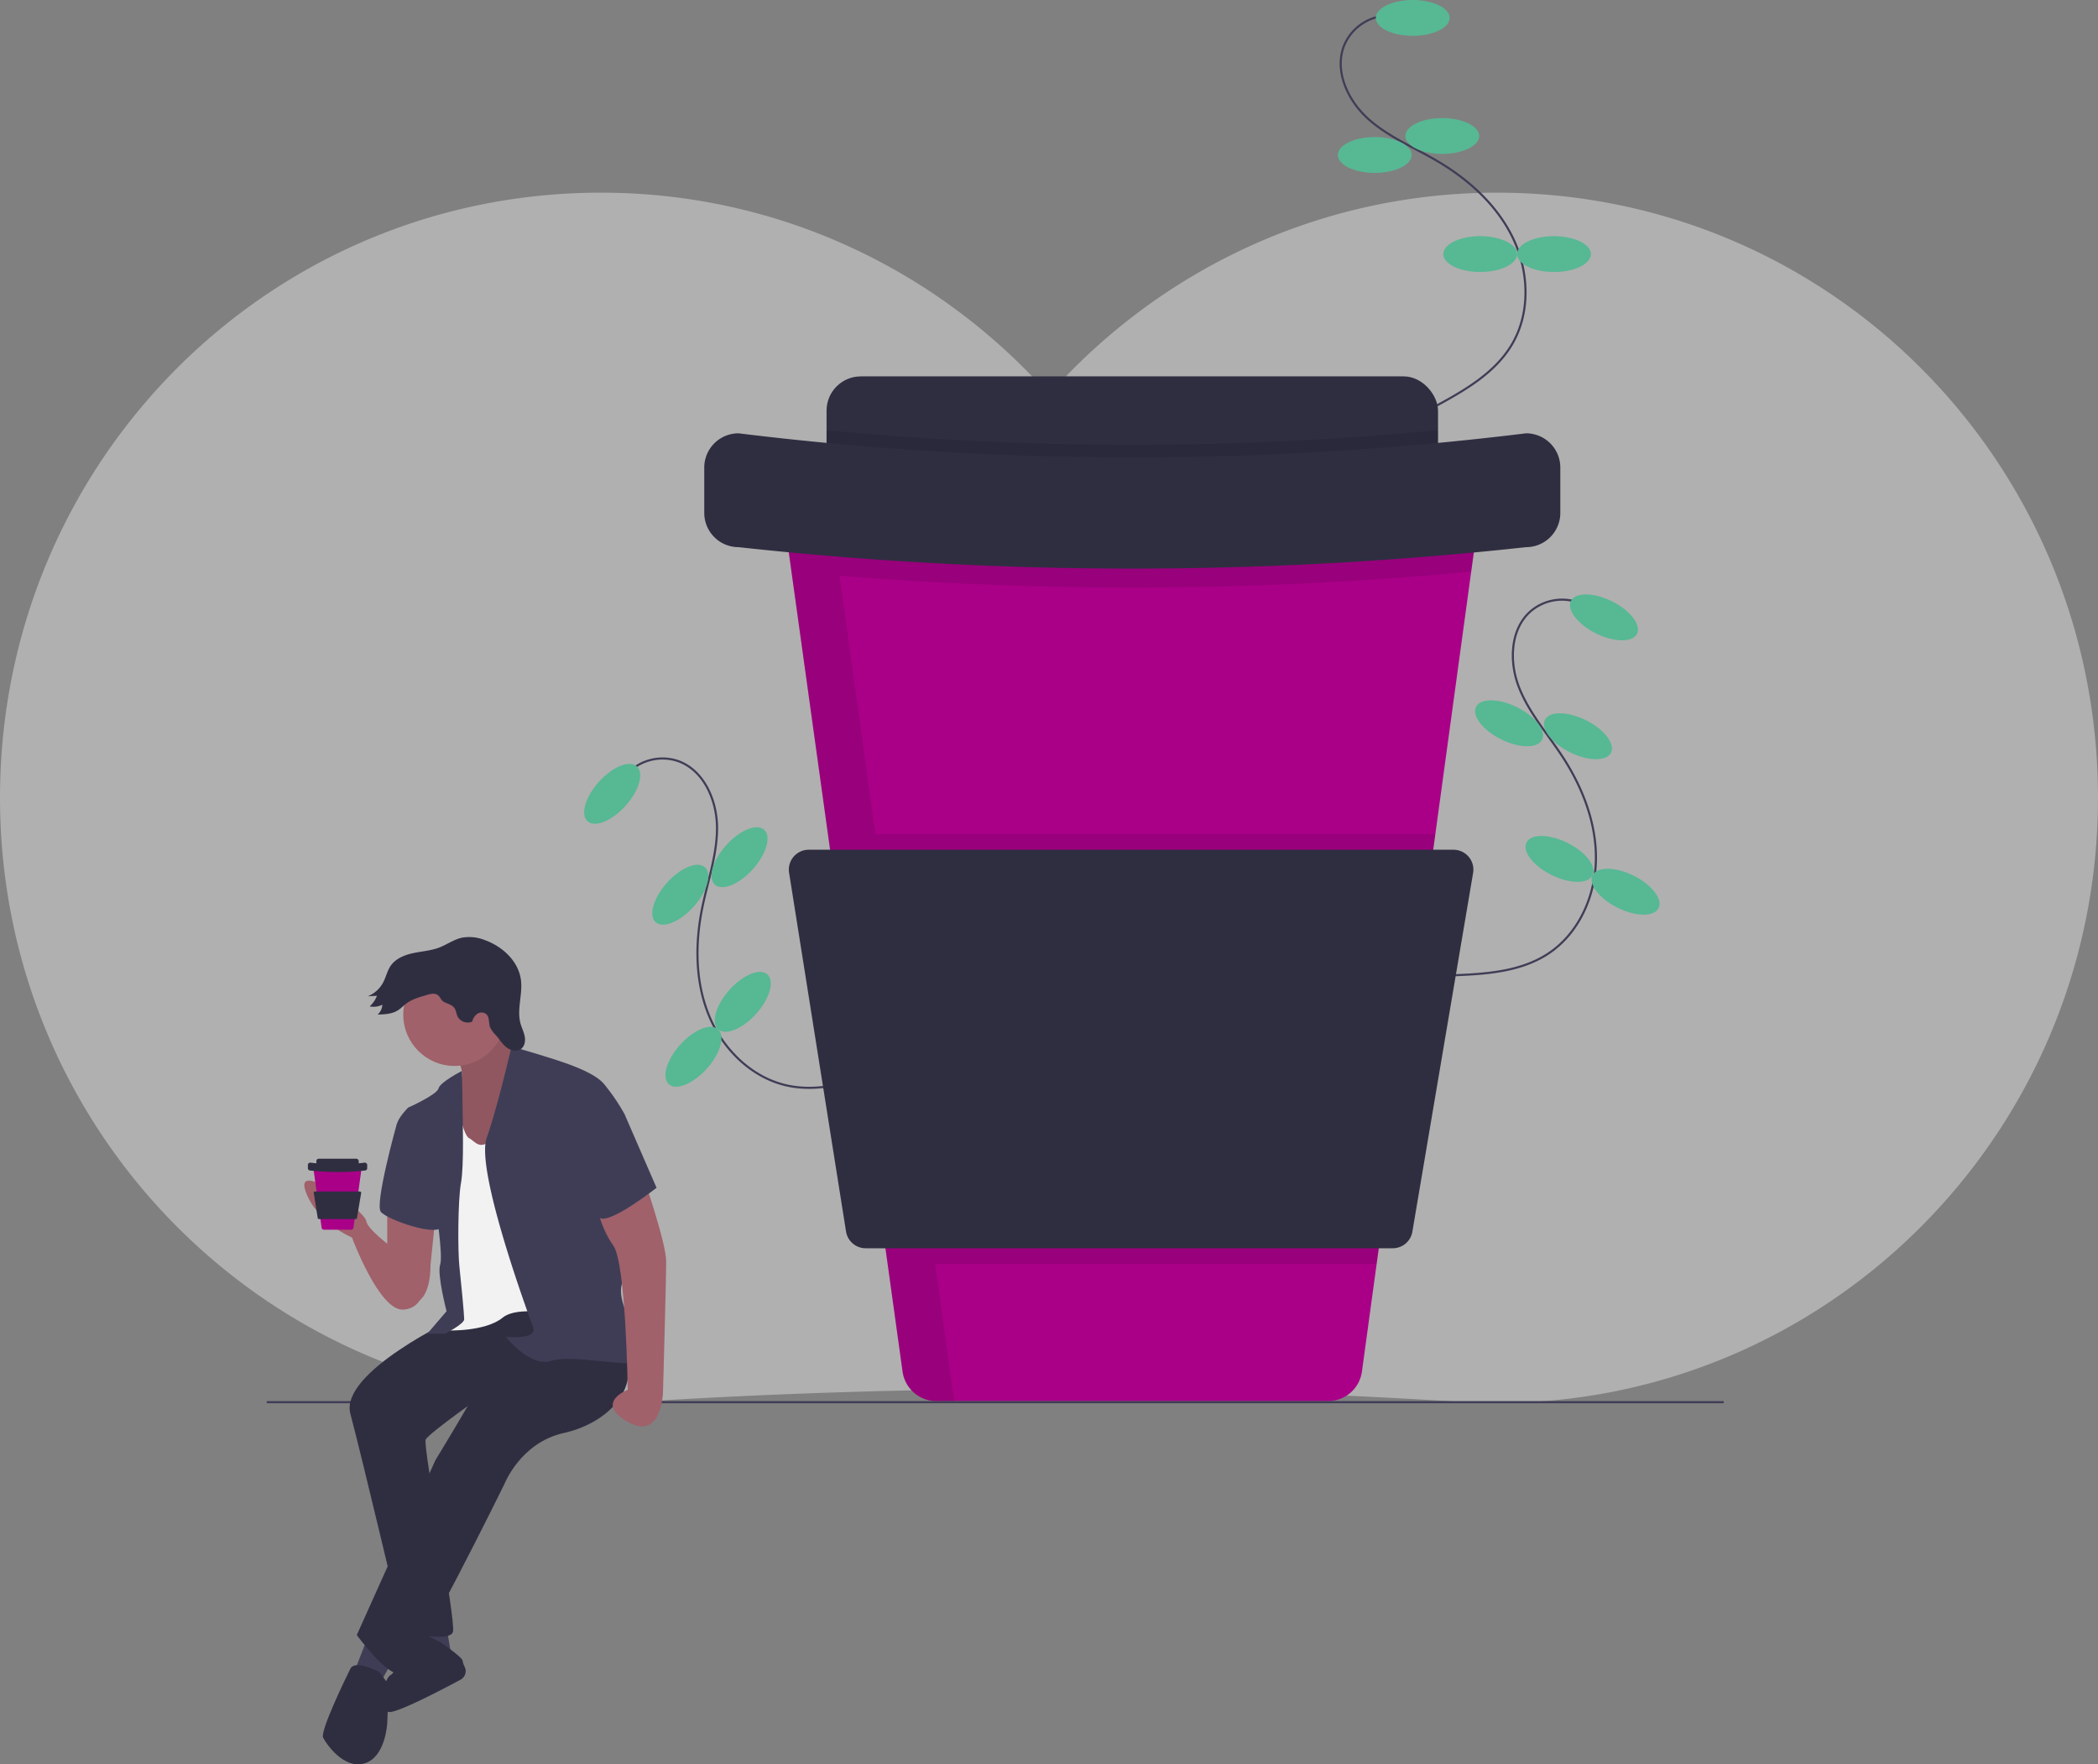 <?xml version="1.0" encoding="UTF-8" standalone="no"?>
<svg
   xmlns:dc="http://purl.org/dc/elements/1.1/"
   xmlns:cc="http://creativecommons.org/ns#"
   xmlns:rdf="http://www.w3.org/1999/02/22-rdf-syntax-ns#"
   xmlns:svg="http://www.w3.org/2000/svg"
   xmlns="http://www.w3.org/2000/svg"
   xmlns:sodipodi="http://sodipodi.sourceforge.net/DTD/sodipodi-0.dtd"
   xmlns:inkscape="http://www.inkscape.org/namespaces/inkscape"
   id="b49f4f68-d79e-4476-a14b-b3f27440c724"
   data-name="Layer 1"
   width="995.001"
   height="836.749"
   viewBox="0 0 995.001 836.749"
   version="1.1"
   sodipodi:docname="coffee.svg"
   inkscape:version="0.92.3 (2405546, 2018-03-11)">
  <rect x="0" y="0" width="995.001" height="836.749" fill="#808080" stroke="none"/>
  <defs
     id="defs119" />
  <sodipodi:namedview
     pagecolor="#ffffff"
     bordercolor="#666666"
     borderopacity="1"
     objecttolerance="10"
     gridtolerance="10"
     guidetolerance="10"
     inkscape:pageopacity="0"
     inkscape:pageshadow="2"
     inkscape:window-width="1920"
     inkscape:window-height="1015"
     id="namedview117"
     showgrid="false"
     inkscape:zoom="1.1135663"
     inkscape:cx="371.58056"
     inkscape:cy="468.38053"
     inkscape:window-x="0"
     inkscape:window-y="40"
     inkscape:window-maximized="1"
     inkscape:current-layer="b49f4f68-d79e-4476-a14b-b3f27440c724" />
  <title
     id="title2">coffee break</title>
  <path
     d="M813.829,123.003C728.844,122.613,652.462,159.695,600,218.773c-52.462-59.078-128.844-96.16-213.829-95.77C226.586,123.736,99.4,255.113,102.557,415.789,105.618,571.622,232.02,697,387.5,697q9.048,0,17.96-.561a3110.914,3110.914,0,0,1,389.08,0q8.909.558,17.96.561c155.48,0,281.881-125.378,284.943-281.211C1100.6,255.114,973.414,123.736,813.829,123.003Z"
     transform="translate(-102.499 -31.626)"
     fill="#f2f2f2"
     id="path4"
     style="opacity:0.416" />
  <path
     d="M759.881,39.083a22.982,22.982,0,0,0-19.81,13.851c-4.954,11.974,1.424,26.039,10.999,34.77s21.874,13.722,33.048,20.282c15.01,8.811,28.497,21.043,36.007,36.744s8.309,35.15-.519,50.15c-8.194,13.922-23.093,22.255-37.302,29.94"
     transform="translate(-102.499 -31.626)"
     fill="none"
     stroke="#3f3d56"
     stroke-miterlimit="10"
     id="path6" />
  <ellipse
     cx="670.001"
     cy="8.5"
     rx="17.5"
     ry="8.5"
     fill="#57b894"
     id="ellipse8" />
  <ellipse
     cx="684.001"
     cy="64.5"
     rx="17.5"
     ry="8.5"
     fill="#57b894"
     id="ellipse10" />
  <ellipse
     cx="652.001"
     cy="73.5"
     rx="17.5"
     ry="8.5"
     fill="#57b894"
     id="ellipse12" />
  <ellipse
     cx="702.001"
     cy="120.5"
     rx="17.5"
     ry="8.5"
     fill="#57b894"
     id="ellipse14" />
  <ellipse
     cx="737.001"
     cy="120.5"
     rx="17.5"
     ry="8.5"
     fill="#57b894"
     id="ellipse16" />
  <path
     d="M852.361,317.873a22.982,22.982,0,0,0-23.902,3.605c-9.759,8.525-10.295,23.959-5.598,36.036s13.497,22.013,20.592,32.856c9.53,14.564,16.177,31.515,15.927,48.918s-8.177,35.181-22.751,44.695c-13.527,8.831-30.577,9.674-46.721,10.244"
     transform="translate(-102.499 -31.626)"
     fill="none"
     stroke="#3f3d56"
     stroke-miterlimit="10"
     id="path18" />
  <ellipse
     cx="863.202"
     cy="324.415"
     rx="8.5"
     ry="17.5"
     transform="translate(86.48 921.905) rotate(-63.615)"
     fill="#57b894"
     id="ellipse20" />
  <ellipse
     cx="850.858"
     cy="380.803"
     rx="8.5"
     ry="17.5"
     transform="translate(29.107 942.176) rotate(-63.615)"
     fill="#57b894"
     id="ellipse22" />
  <ellipse
     cx="818.191"
     cy="374.645"
     rx="8.5"
     ry="17.5"
     transform="translate(16.474 909.491) rotate(-63.615)"
     fill="#57b894"
     id="ellipse24" />
  <ellipse
     cx="842.096"
     cy="438.969"
     rx="8.5"
     ry="17.5"
     transform="translate(-27.868 966.644) rotate(-63.615)"
     fill="#57b894"
     id="ellipse26" />
  <ellipse
     cx="873.451"
     cy="454.522"
     rx="8.5"
     ry="17.5"
     transform="translate(-24.381 1003.374) rotate(-63.615)"
     fill="#57b894"
     id="ellipse28" />
  <path
     d="M400.503,398.035a22.982,22.982,0,0,1,23.543-5.478c12.217,4.318,18.417,18.463,18.512,31.42s-4.412,25.442-7.001,38.139c-3.478,17.054-3.394,35.261,3.266,51.341s20.593,29.673,37.65,33.132c15.832,3.21,31.988-2.303,47.202-7.736"
     transform="translate(-102.499 -31.626)"
     fill="none"
     stroke="#3f3d56"
     stroke-miterlimit="10"
     id="path30" />
  <ellipse
     cx="392.844"
     cy="408.118"
     rx="17.5"
     ry="8.5"
     transform="translate(-275.79 395.938) rotate(-48.06)"
     fill="#57b894"
     id="ellipse32" />
  <ellipse
     cx="425.143"
     cy="455.96"
     rx="17.5"
     ry="8.5"
     transform="translate(-300.665 435.829) rotate(-48.06)"
     fill="#57b894"
     id="ellipse34" />
  <ellipse
     cx="453.225"
     cy="438.172"
     rx="17.5"
     ry="8.5"
     transform="translate(-278.121 450.818) rotate(-48.06)"
     fill="#57b894"
     id="ellipse36" />
  <ellipse
     cx="454.767"
     cy="506.777"
     rx="17.5"
     ry="8.5"
     transform="translate(-328.64 474.718) rotate(-48.06)"
     fill="#57b894"
     id="ellipse38" />
  <ellipse
     cx="431.375"
     cy="532.812"
     rx="17.5"
     ry="8.5"
     transform="translate(-355.764 465.952) rotate(-48.06)"
     fill="#57b894"
     id="ellipse40" />
  <path
     d="M802.98,282.586l-2.75,20.17-17,124.46-27.84,203.82-6.97,51.03a16.255,16.255,0,0,1-16.11,14.06H546.66a16.26,16.26,0,0,1-16.11-14.02l-7.09-51.07-28.31-203.82-17.3-124.55-2.78-20.04a16.255,16.255,0,0,1,16.1-18.5h295.7A16.266,16.266,0,0,1,802.98,282.586Z"
     transform="translate(-102.499 -31.626)"
     fill="#aa0088"
     id="path42" />
  <rect
     x="392.001"
     y="178.5"
     width="290"
     height="54"
     rx="16.26"
     fill="#2f2e41"
     id="rect44" />
  <path
     d="M784.5,235.646v12.22a16.26,16.26,0,0,1-16.26,16.26H510.76a16.26,16.26,0,0,1-16.26-16.26v-12.19A1527,1527,0,0,0,784.5,235.646Z"
     transform="translate(-102.499 -31.626)"
     opacity="0.1"
     id="path46" />
  <path
     d="M802.055,274.626h.002c-.005-.012-.011-.024-.015-.036a16.257,16.257,0,0,0-1.641-3.186l-.002-.003c-.196-.295-.403-.58-.618-.86-.072-.094-.145-.186-.219-.278a16.372,16.372,0,0,0-2.073-2.161c-.169-.147-.339-.291-.513-.431-.196-.156-.393-.31-.597-.458-.254-.185-.517-.359-.782-.529-.209-.134-.419-.265-.635-.39q-.5-.289-1.022-.544c-.166-.08-.334-.155-.503-.23q-.499-.221-1.015-.409c-.139-.05-.275-.106-.415-.153q-.715-.238-1.459-.411c-.121-.028-.246-.048-.368-.073q-.608-.126-1.234-.206c-.151-.019-.301-.039-.453-.054-.534-.053-1.073-.089-1.622-.089l-.001-0H491.17a16.304,16.304,0,0,0-16.101,18.496l.47,3.381L477.85,302.666l.003 0L495.151,427.216H495.15l22.708,163.49,12.694,91.398a16.259,16.259,0,0,0,16.104,14.022h8.81a16.24,16.24,0,0,1-.915-3.522l-8.551-61.568H755.39l27.84-203.82H517.693L500.671,304.659A1718.367,1718.367,0,0,0,800.23,302.756l2.75-20.17A16.137,16.137,0,0,0,802.055,274.626Z"
     transform="translate(-102.499 -31.626)"
     opacity="0.1"
     id="path60" />
  <path
     d="M826.241,291.126a1720.993,1720.993,0,0,1-373.482,0,16.259,16.259,0,0,1-16.259-16.259v-21.482a16.259,16.259,0,0,1,16.259-16.259,1530.249,1530.249,0,0,0,373.482,0,16.259,16.259,0,0,1,16.259,16.259v21.482A16.259,16.259,0,0,1,826.241,291.126Z"
     transform="translate(-102.499 -31.626)"
     fill="#2f2e41"
     id="path62" />
  <path
     d="M763.034,623.626H513.049a9.428,9.428,0,0,1-9.311-7.95L476.731,445.531a9.428,9.428,0,0,1,9.311-10.906H791.842a9.428,9.428,0,0,1,9.295,11.002L772.33,615.772A9.428,9.428,0,0,1,763.034,623.626Z"
     transform="translate(-102.499 -31.626)"
     fill="#2f2e41"
     id="path64" />
  <line
     x1="126.501"
     y1="665"
     x2="817.501"
     y2="665"
     fill="none"
     stroke="#3f3d56"
     stroke-miterlimit="10"
     id="line70" />
  <path
     d="M286.152,604.07V632.201l14.445,16.726s6.082-2.281,6.082-17.487l2.281-22.048Z"
     transform="translate(-102.499 -31.626)"
     fill="#a0616a"
     id="path72" />
  <path
     d="M300.597,632.201s-23.569-15.966-24.329-21.288-34.213-29.651-28.891-14.445,22.048,22.048,22.048,22.048,12.925,34.973,24.329,34.213S305.159,637.523,300.597,632.201Z"
     transform="translate(-102.499 -31.626)"
     fill="#a0616a"
     id="path74" />
  <polygon
     points="211.783 771.64 214.064 785.325 201.899 782.284 201.899 771.64 211.783 771.64"
     fill="#3f3d56"
     id="polygon76" />
  <path
     d="M312.002,810.869s-14.06-8.33-14.633-4.545-6.655,18.23-9.696,19.751-6.843,18.247,0,17.487c5.3-.589,24.738-10.755,33.234-15.31a4.643,4.643,0,0,0,1.996-6.067,9.579,9.579,0,0,1-1.017-2.952C321.885,817.711,312.002,810.869,312.002,810.869Z"
     transform="translate(-102.499 -31.626)"
     fill="#2f2e41"
     id="path78" />
  <path
     d="M318.844,656.53s-55.501,25.85-50.179,45.617,25.09,103.399,25.09,103.399,22.048,5.322,23.569,0-14.445-88.193-12.925-91.235S334.05,691.503,334.05,691.503L391.832,667.174l-24.329-22.809Z"
     transform="translate(-102.499 -31.626)"
     fill="#2f2e41"
     id="path80" />
  <polygon
     points="174.529 776.202 167.686 793.689 179.851 799.011 187.454 785.325 174.529 776.202"
     fill="#3f3d56"
     id="polygon82" />
  <path
     d="M318.084,531.843s6.843,9.123,1.521,13.685-1.521,21.288-1.521,21.288l6.843,19.007,27.37-5.322V549.33l-1.521-15.206s-13.685-12.925-15.206-22.809S318.084,531.843,318.084,531.843Z"
     transform="translate(-102.499 -31.626)"
     fill="#a0616a"
     id="path84" />
  <path
     d="M318.084,531.843s6.843,9.123,1.521,13.685-1.521,21.288-1.521,21.288l6.843,19.007,27.37-5.322V549.33l-1.521-15.206s-13.685-12.925-15.206-22.809S318.084,531.843,318.084,531.843Z"
     transform="translate(-102.499 -31.626)"
     opacity="0.1"
     id="path86" />
  <path
     d="M363.701,650.448s-35.734,39.535-35.734,41.056-19.007,32.692-19.007,32.692l-37.254,82.871s14.445,19.767,20.528,18.247,49.419-89.714,49.419-89.714,7.603-19.767,28.131-24.329,36.494-20.528,28.891-38.775S363.701,650.448,363.701,650.448Z"
     transform="translate(-102.499 -31.626)"
     fill="#2f2e41"
     id="path88" />
  <circle
     cx="215.585"
     cy="481.21"
     r="24.329"
     fill="#a0616a"
     id="circle90" />
  <path
     d="M318.844,552.371s3.041,17.487,6.082,19.007,5.322,6.843,12.165-.76,12.925-22.809,12.925-22.809l23.569,28.891,2.281,79.83s-26.61-6.843-34.973,0-26.61,6.082-26.61,6.082l3.801-15.206-3.041-25.85.76-23.569.76-16.726Z"
     transform="translate(-102.499 -31.626)"
     fill="#f2f2f2"
     id="path92" />
  <path
     d="M321.523,539.574s-10.281,5.194-11.042,8.235-14.445,9.123-14.445,9.123-5.322,5.322-5.322,8.363S308.961,603.31,308.961,603.31s3.801,23.569,2.281,28.131,3.041,22.048,3.041,22.048l-9.123,10.644h8.363s9.123-4.562,9.123-6.843-1.521-18.247-2.281-25.09-.76-31.172.76-39.535.76-30.412.76-35.734S321.523,539.574,321.523,539.574Z"
     transform="translate(-102.499 -31.626)"
     fill="#3f3d56"
     id="path94" />
  <path
     d="M345.074,528.029s3.421.773,13.305,3.814,25.09,7.603,30.412,13.685a94.247,94.247,0,0,1,9.884,14.445l-3.041,54.741s6.082,11.404,5.322,17.487-6.843,6.843-2.281,19.767,13.685,24.329,5.322,25.85-30.412-3.801-40.295-.76-21.288-11.404-21.288-11.404,15.206,1.521,12.925-4.562-27.37-74.508-22.048-89.714S345.074,528.029,345.074,528.029Z"
     transform="translate(-102.499 -31.626)"
     fill="#3f3d56"
     id="path96" />
  <path
     d="M294.515,561.494l-3.801,3.041s-10.644,38.014-7.603,41.816,27.37,12.165,28.891,6.843S294.515,561.494,294.515,561.494Z"
     transform="translate(-102.499 -31.626)"
     fill="#3f3d56"
     id="path98" />
  <path
     d="M407.038,588.104s11.404,32.692,11.404,41.816-1.521,62.344-1.521,62.344-.76,22.809-16.726,13.685,0-15.206,0-15.206-.76-60.063-6.843-68.426-8.363-20.528-8.363-20.528Z"
     transform="translate(-102.499 -31.626)"
     fill="#a0616a"
     id="path100" />
  <path
     d="M282.35,824.554s-11.404-6.082-13.685-1.521-14.445,29.651-12.925,32.692,9.884,15.206,19.767,12.165,10.644-19.007,10.644-19.007l.76-18.247Z"
     transform="translate(-102.499 -31.626)"
     fill="#2f2e41"
     id="path102" />
  <path
     d="M313.32,506.959c1.676.789,3.664,1.26,4.717,2.784.78,1.129.858,2.596,1.427,3.845a5.437,5.437,0,0,0,6.995,2.558,6.032,6.032,0,0,1,2.46-3.736,3.583,3.583,0,0,1,4.254.234c1.567,1.494,1.012,4.099,1.744,6.137a12.953,12.953,0,0,0,2.786,3.82c1.664,1.92,2.99,4.172,4.994,5.734s5.043,2.239,7.034.66c1.674-1.327,2.021-3.776,1.615-5.874s-1.415-4.029-1.983-6.088c-1.848-6.692,1.098-13.836.187-20.718-1.168-8.818-8.663-15.784-17.029-18.807a19.922,19.922,0,0,0-10.994-1.165c-3.826.854-7.094,3.29-10.759,4.683-3.919,1.49-8.18,1.75-12.28,2.621s-8.321,2.555-10.7,6.006c-1.66,2.407-2.23,5.397-3.606,7.977a14.311,14.311,0,0,1-7.249,6.494l4.335-.247a12.777,12.777,0,0,1-3.454,5.041,9.269,9.269,0,0,0,6.001-.793,6.523,6.523,0,0,1-2.237,4.676c3.336-.1,6.853-.254,9.672-2.041,1.381-.875,2.506-2.094,3.806-3.086,2.769-2.115,6.205-3.118,9.554-4.079,1.759-.505,3.875-1.207,5.466-.075C311.398,504.462,311.607,506.153,313.32,506.959Z"
     transform="translate(-102.499 -31.626)"
     fill="#2f2e41"
     id="path104" />
  <path
     d="M387.27,550.85l11.404,9.123,15.206,34.973s-21.288,16.726-26.61,14.445-14.445-42.576-14.445-42.576Z"
     transform="translate(-102.499 -31.626)"
     fill="#3f3d56"
     id="path106" />
  <path
     d="M273.91,586.172l-.191,1.398-1.178,8.623-1.929,14.122-.483,3.536a1.126,1.126,0,0,1-1.116.974h-12.863a1.127,1.127,0,0,1-1.116-.971l-.491-3.539-1.962-14.122-1.199-8.63-.193-1.389a1.126,1.126,0,0,1,1.116-1.282H272.794A1.127,1.127,0,0,1,273.91,586.172Z"
     transform="translate(-102.499 -31.626)"
     fill="#aa0088"
     id="path108" />
  <rect
     x="150.037"
     y="549.526"
     width="20.093"
     height="3.742"
     rx="1.127"
     fill="#2f2e41"
     id="rect110" />
  <path
     d="M275.522,586.763a119.242,119.242,0,0,1-25.878,0,1.127,1.127,0,0,1-1.127-1.127v-1.488a1.127,1.127,0,0,1,1.127-1.127,106.027,106.027,0,0,0,25.878,0,1.127,1.127,0,0,1,1.127,1.127v1.488A1.127,1.127,0,0,1,275.522,586.763Z"
     transform="translate(-102.499 -31.626)"
     fill="#2f2e41"
     id="path112" />
  <path
     d="M271.142,609.801H253.821a.653.653,0,0,1-.645-.551l-1.871-11.789a.653.653,0,0,1,.645-.756h21.188a.653.653,0,0,1,.644.762l-1.996,11.789A.653.653,0,0,1,271.142,609.801Z"
     transform="translate(-102.499 -31.626)"
     fill="#2f2e41"
     id="path114" />
</svg>
